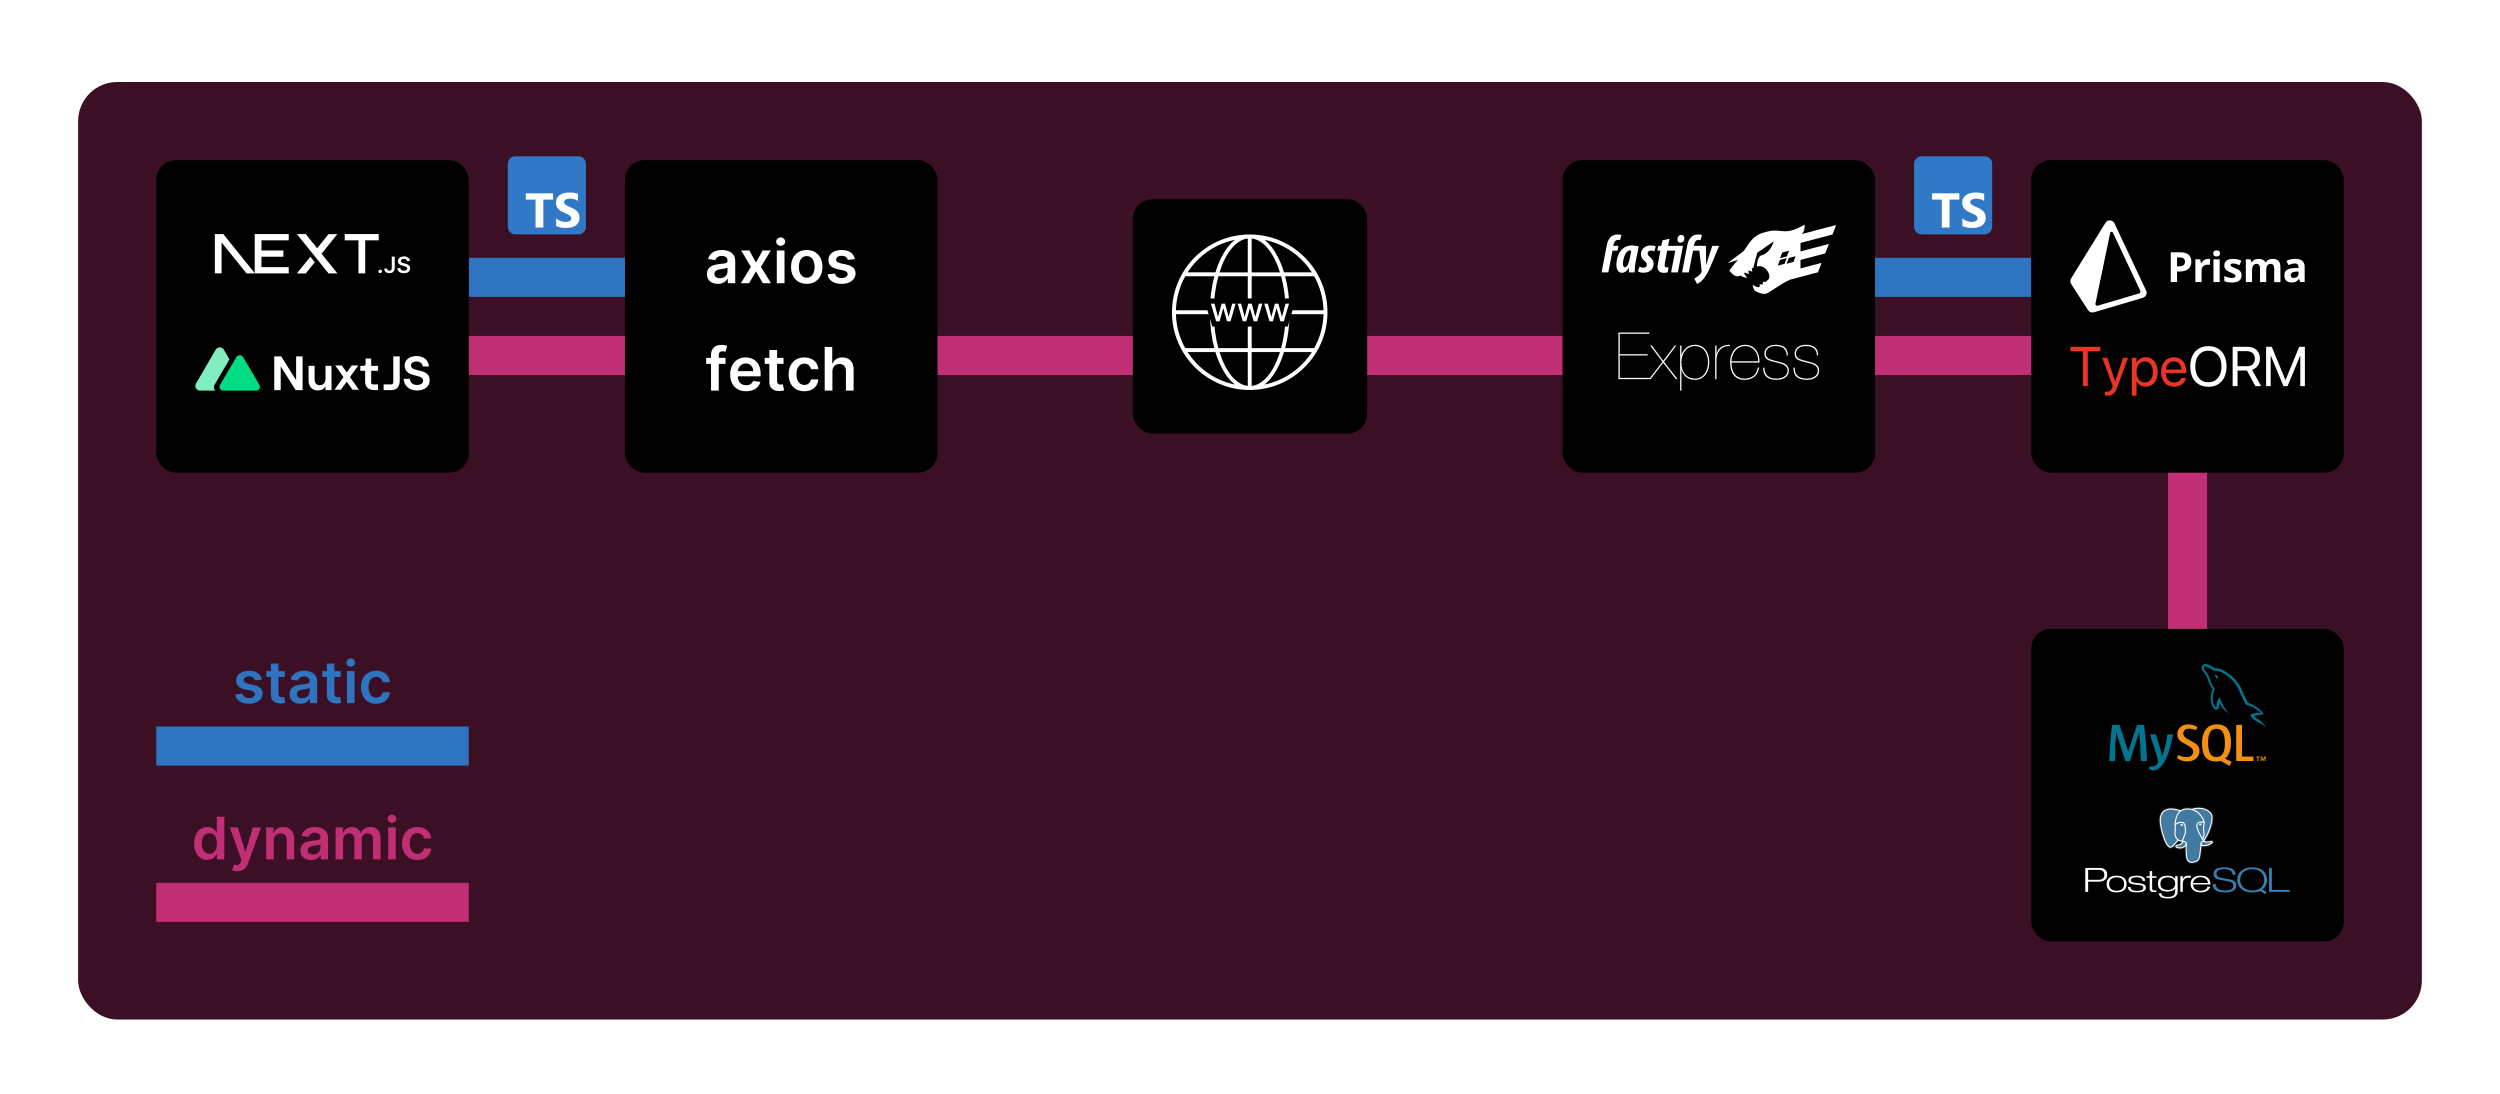 <?xml version="1.0" encoding="UTF-8"?><svg xmlns="http://www.w3.org/2000/svg" xmlns:xlink="http://www.w3.org/1999/xlink" viewBox="0 0 1920 840"><defs><style>.cls-1{filter:url(#drop-shadow-24);}.cls-2,.cls-3,.cls-4,.cls-5{fill:#fff;}.cls-6,.cls-3,.cls-7,.cls-8{fill-rule:evenodd;}.cls-6,.cls-9{fill:#00758f;}.cls-10,.cls-7{fill:#f29111;}.cls-11{fill:#417ba2;}.cls-12{fill:#231f20;stroke:#231f20;stroke-width:2.6px;}.cls-13{filter:url(#drop-shadow-28);}.cls-14{filter:url(#drop-shadow-23);}.cls-15{fill:#c02f74;}.cls-16{fill:#3178c6;}.cls-17{fill:#e83524;}.cls-18{filter:url(#drop-shadow-5);}.cls-18,.cls-19,.cls-20,.cls-21,.cls-22,.cls-23,.cls-24,.cls-25{fill:none;}.cls-18,.cls-19,.cls-21,.cls-23,.cls-25{stroke-miterlimit:10;stroke-width:30px;}.cls-18,.cls-19,.cls-23{stroke:#2f74c0;}.cls-19{filter:url(#drop-shadow-6);}.cls-26{fill:#00dc82;}.cls-8{fill:#80eec0;}.cls-27{filter:url(#drop-shadow-27);}.cls-20,.cls-4,.cls-22,.cls-24,.cls-5{stroke:#fff;}.cls-20,.cls-22{stroke-linejoin:round;}.cls-20,.cls-22,.cls-24{stroke-width:.87px;}.cls-20,.cls-24{stroke-linecap:round;}.cls-4{stroke-width:.29px;}.cls-28{fill:#367faf;}.cls-21{filter:url(#drop-shadow-8);}.cls-21,.cls-25{stroke:#c02f74;}.cls-23{filter:url(#drop-shadow-7);}.cls-24{stroke-linejoin:bevel;}.cls-29{fill:#2f74c0;}.cls-5{stroke-width:.14px;}.cls-25{filter:url(#drop-shadow-17);}.cls-30{fill:#586470;}.cls-31{filter:url(#drop-shadow-26);}.cls-32{fill:#3b0f24;filter:url(#drop-shadow-1);}.cls-33{filter:url(#drop-shadow-25);}</style><filter id="drop-shadow-1" filterUnits="userSpaceOnUse"><feOffset dx="0" dy="3"/><feGaussianBlur result="blur" stdDeviation="6"/><feFlood flood-color="#0d0e59" flood-opacity=".2"/><feComposite in2="blur" operator="in"/><feComposite in="SourceGraphic"/></filter><filter id="drop-shadow-5" filterUnits="userSpaceOnUse"><feOffset dx="0" dy="3"/><feGaussianBlur result="blur-2" stdDeviation="6"/><feFlood flood-color="#080a35" flood-opacity=".1"/><feComposite in2="blur-2" operator="in"/><feComposite in="SourceGraphic"/></filter><filter id="drop-shadow-6" filterUnits="userSpaceOnUse"><feOffset dx="0" dy="3"/><feGaussianBlur result="blur-3" stdDeviation="6"/><feFlood flood-color="#080a35" flood-opacity=".1"/><feComposite in2="blur-3" operator="in"/><feComposite in="SourceGraphic"/></filter><filter id="drop-shadow-7" filterUnits="userSpaceOnUse"><feOffset dx="0" dy="3"/><feGaussianBlur result="blur-4" stdDeviation="6"/><feFlood flood-color="#080a35" flood-opacity=".1"/><feComposite in2="blur-4" operator="in"/><feComposite in="SourceGraphic"/></filter><filter id="drop-shadow-8" filterUnits="userSpaceOnUse"><feOffset dx="0" dy="3"/><feGaussianBlur result="blur-5" stdDeviation="6"/><feFlood flood-color="#080a35" flood-opacity=".1"/><feComposite in2="blur-5" operator="in"/><feComposite in="SourceGraphic"/></filter><filter id="drop-shadow-17" filterUnits="userSpaceOnUse"><feOffset dx="0" dy="3"/><feGaussianBlur result="blur-6" stdDeviation="6"/><feFlood flood-color="#080a35" flood-opacity=".1"/><feComposite in2="blur-6" operator="in"/><feComposite in="SourceGraphic"/></filter><filter id="drop-shadow-23" filterUnits="userSpaceOnUse"><feOffset dx="0" dy="3"/><feGaussianBlur result="blur-7" stdDeviation="6"/><feFlood flood-color="#0d0e59" flood-opacity=".2"/><feComposite in2="blur-7" operator="in"/><feComposite in="SourceGraphic"/></filter><filter id="drop-shadow-24" filterUnits="userSpaceOnUse"><feOffset dx="0" dy="3"/><feGaussianBlur result="blur-8" stdDeviation="6"/><feFlood flood-color="#0d0e59" flood-opacity=".2"/><feComposite in2="blur-8" operator="in"/><feComposite in="SourceGraphic"/></filter><filter id="drop-shadow-25" filterUnits="userSpaceOnUse"><feOffset dx="0" dy="3"/><feGaussianBlur result="blur-9" stdDeviation="6"/><feFlood flood-color="#0d0e59" flood-opacity=".2"/><feComposite in2="blur-9" operator="in"/><feComposite in="SourceGraphic"/></filter><filter id="drop-shadow-26" filterUnits="userSpaceOnUse"><feOffset dx="0" dy="3"/><feGaussianBlur result="blur-10" stdDeviation="6"/><feFlood flood-color="#0d0e59" flood-opacity=".2"/><feComposite in2="blur-10" operator="in"/><feComposite in="SourceGraphic"/></filter><filter id="drop-shadow-27" filterUnits="userSpaceOnUse"><feOffset dx="0" dy="3"/><feGaussianBlur result="blur-11" stdDeviation="6"/><feFlood flood-color="#0d0e59" flood-opacity=".2"/><feComposite in2="blur-11" operator="in"/><feComposite in="SourceGraphic"/></filter><filter id="drop-shadow-28" filterUnits="userSpaceOnUse"><feOffset dx="0" dy="3"/><feGaussianBlur result="blur-12" stdDeviation="6"/><feFlood flood-color="#0d0e59" flood-opacity=".2"/><feComposite in2="blur-12" operator="in"/><feComposite in="SourceGraphic"/></filter></defs><g id="back"><rect class="cls-32" x="60" y="60" width="1800" height="720" rx="30" ry="30"/></g><g id="lines"><line class="cls-18" x1="360" y1="210" x2="480" y2="210"/><line class="cls-19" x1="1440" y1="210" x2="1560" y2="210"/><line class="cls-23" x1="120" y1="570" x2="360" y2="570"/><line class="cls-21" x1="120" y1="690" x2="360" y2="690"/><g><path class="cls-29" d="M201.14,521.94l-5.27,.58c-.15-.53-.41-1.03-.77-1.5s-.86-.85-1.48-1.13c-.62-.29-1.38-.43-2.27-.43-1.2,0-2.21,.26-3.03,.78-.82,.52-1.22,1.2-1.21,2.03-.01,.71,.25,1.29,.79,1.74,.54,.45,1.43,.82,2.68,1.1l4.19,.89c2.32,.5,4.05,1.29,5.19,2.38,1.13,1.09,1.71,2.51,1.72,4.27,0,1.54-.46,2.91-1.35,4.08-.89,1.18-2.12,2.1-3.7,2.76-1.58,.66-3.39,.99-5.43,.99-3,0-5.42-.63-7.25-1.89-1.83-1.26-2.92-3.02-3.28-5.28l5.64-.54c.25,1.11,.8,1.94,1.63,2.51,.83,.57,1.91,.85,3.24,.85s2.48-.28,3.32-.85c.84-.56,1.25-1.26,1.25-2.09,0-.7-.27-1.28-.81-1.74-.54-.46-1.37-.81-2.5-1.05l-4.19-.88c-2.35-.49-4.1-1.32-5.23-2.48-1.13-1.17-1.69-2.65-1.68-4.43-.01-1.51,.4-2.83,1.24-3.94s2-1.98,3.5-2.59c1.5-.61,3.22-.92,5.19-.92,2.88,0,5.14,.61,6.8,1.84,1.66,1.23,2.68,2.88,3.08,4.97Z"/><path class="cls-29" d="M218.7,515.45v4.47h-14.11v-4.47h14.11Zm-10.63-5.88h5.79v23.04c0,.78,.12,1.37,.36,1.78,.24,.41,.56,.69,.95,.84s.83,.22,1.31,.22c.36,0,.7-.03,1-.08,.3-.05,.54-.1,.7-.14l.97,4.52c-.31,.11-.75,.22-1.32,.35-.57,.13-1.27,.2-2.09,.22-1.45,.04-2.75-.18-3.92-.66-1.16-.49-2.08-1.24-2.76-2.26-.68-1.02-1.01-2.3-1-3.83v-24Z"/><path class="cls-29" d="M230.6,540.5c-1.56,0-2.95-.28-4.2-.84-1.24-.56-2.22-1.39-2.94-2.48-.72-1.1-1.08-2.45-1.08-4.06,0-1.38,.26-2.53,.77-3.44,.51-.91,1.21-1.63,2.09-2.17,.88-.54,1.88-.96,3-1.24,1.11-.28,2.27-.49,3.46-.62,1.44-.15,2.6-.28,3.5-.41,.9-.12,1.55-.31,1.96-.58,.41-.26,.62-.67,.62-1.22v-.1c0-1.2-.36-2.14-1.07-2.8-.71-.66-1.74-.99-3.08-.99-1.42,0-2.54,.31-3.36,.93s-1.38,1.35-1.67,2.19l-5.4-.77c.43-1.49,1.13-2.74,2.11-3.75s2.18-1.76,3.6-2.27c1.42-.51,2.98-.76,4.7-.76,1.18,0,2.36,.14,3.53,.42,1.17,.28,2.24,.73,3.21,1.37,.97,.63,1.75,1.49,2.34,2.58,.59,1.09,.89,2.45,.89,4.08v16.43h-5.56v-3.37h-.19c-.35,.68-.84,1.32-1.48,1.91-.63,.59-1.43,1.07-2.38,1.42s-2.07,.54-3.35,.54Zm1.5-4.25c1.16,0,2.17-.23,3.02-.7,.85-.46,1.51-1.08,1.97-1.85,.46-.77,.7-1.6,.7-2.51v-2.89c-.18,.15-.49,.29-.92,.42-.43,.13-.91,.24-1.45,.34-.53,.1-1.06,.18-1.58,.26-.52,.07-.97,.14-1.36,.19-.86,.12-1.64,.31-2.32,.58-.68,.27-1.22,.64-1.61,1.11-.39,.47-.59,1.08-.59,1.83,0,1.07,.39,1.87,1.17,2.41s1.77,.82,2.97,.82Z"/><path class="cls-29" d="M261.65,515.45v4.47h-14.11v-4.47h14.11Zm-10.63-5.88h5.79v23.04c0,.78,.12,1.37,.36,1.78s.56,.69,.95,.84c.39,.15,.83,.22,1.31,.22,.36,0,.7-.03,1-.08,.3-.05,.54-.1,.7-.14l.97,4.52c-.31,.11-.75,.22-1.32,.35-.57,.13-1.27,.2-2.08,.22-1.45,.04-2.75-.18-3.92-.66-1.16-.49-2.08-1.24-2.76-2.26s-1.01-2.3-1-3.83v-24Z"/><path class="cls-29" d="M269.4,511.97c-.93,0-1.72-.31-2.37-.92-.66-.61-.98-1.35-.98-2.21s.33-1.62,.99-2.23c.66-.61,1.45-.92,2.37-.92s1.7,.31,2.36,.92c.65,.61,.98,1.36,.98,2.23s-.33,1.6-.98,2.21c-.66,.61-1.44,.92-2.36,.92Zm-2.91,28.03v-24.55h5.79v24.55h-5.79Z"/><path class="cls-29" d="M288.93,540.48c-2.45,0-4.55-.54-6.3-1.61-1.75-1.08-3.1-2.56-4.04-4.47-.94-1.9-1.42-4.09-1.42-6.58s.48-4.7,1.44-6.61c.96-1.91,2.31-3.4,4.07-4.47,1.75-1.07,3.83-1.61,6.22-1.61,1.99,0,3.76,.37,5.3,1.09s2.77,1.76,3.68,3.08,1.44,2.87,1.57,4.64h-5.53c-.22-1.18-.75-2.17-1.59-2.96-.84-.79-1.95-1.19-3.35-1.19-1.18,0-2.22,.32-3.12,.95-.89,.63-1.59,1.54-2.08,2.72s-.74,2.6-.74,4.25,.25,3.11,.74,4.31c.49,1.2,1.18,2.12,2.07,2.76,.89,.64,1.94,.97,3.14,.97,.85,0,1.62-.16,2.29-.49,.68-.33,1.24-.8,1.7-1.42,.46-.62,.77-1.37,.94-2.25h5.53c-.14,1.74-.65,3.27-1.54,4.61-.88,1.34-2.09,2.38-3.61,3.13s-3.31,1.13-5.37,1.13Z"/></g><g><path class="cls-15" d="M159.22,660.43c-1.93,0-3.65-.5-5.18-1.49s-2.73-2.43-3.61-4.31-1.33-4.18-1.33-6.87,.45-5.03,1.35-6.91c.9-1.88,2.12-3.3,3.65-4.27,1.54-.96,3.24-1.45,5.13-1.45,1.44,0,2.62,.24,3.55,.73,.93,.48,1.66,1.07,2.21,1.74,.54,.68,.96,1.31,1.26,1.91h.24v-12.24h5.8v32.73h-5.69v-3.87h-.35c-.3,.6-.73,1.23-1.29,1.89-.57,.67-1.31,1.23-2.24,1.7-.93,.47-2.09,.7-3.5,.7Zm1.61-4.75c1.22,0,2.27-.33,3.13-1s1.52-1.59,1.97-2.79,.67-2.58,.67-4.17-.22-2.97-.66-4.14c-.44-1.17-1.09-2.08-1.95-2.73-.86-.65-1.91-.97-3.16-.97s-2.37,.34-3.23,1.01-1.51,1.6-1.95,2.78c-.44,1.18-.66,2.54-.66,4.06s.22,2.9,.66,4.1c.44,1.2,1.1,2.14,1.96,2.83,.87,.69,1.94,1.03,3.21,1.03Z"/><path class="cls-15" d="M182.07,669.16c-.79,0-1.52-.06-2.18-.18-.67-.12-1.2-.27-1.59-.44l1.34-4.49c1.26,.36,2.31,.42,3.17,.18,.86-.24,1.56-1.04,2.12-2.39l.5-1.33-8.9-25.06h6.14l5.66,18.54h.26l5.67-18.54,6.18,.03-9.86,27.49c-.46,1.28-1.06,2.38-1.82,3.31s-1.68,1.64-2.77,2.13c-1.09,.5-2.39,.74-3.91,.74Z"/><path class="cls-15" d="M210.21,645.62v14.38h-5.79v-24.55h5.53v4.17h.29c.56-1.37,1.47-2.47,2.71-3.28s2.78-1.21,4.61-1.21c1.69,0,3.17,.36,4.43,1.09s2.24,1.77,2.94,3.15c.7,1.37,1.04,3.04,1.03,5v15.63h-5.79v-14.73c0-1.64-.42-2.92-1.27-3.85s-2.02-1.39-3.51-1.39c-1.01,0-1.91,.22-2.69,.66-.78,.44-1.4,1.08-1.84,1.91-.44,.83-.66,1.84-.66,3.02Z"/><path class="cls-15" d="M238.93,660.5c-1.56,0-2.95-.28-4.2-.84-1.24-.56-2.22-1.39-2.94-2.48-.72-1.1-1.08-2.45-1.08-4.06,0-1.38,.26-2.53,.77-3.44,.51-.91,1.21-1.63,2.09-2.17,.88-.54,1.88-.96,3-1.24,1.11-.28,2.27-.49,3.46-.62,1.44-.15,2.6-.28,3.5-.41,.9-.12,1.55-.31,1.96-.58,.41-.26,.62-.67,.62-1.22v-.1c0-1.2-.36-2.14-1.07-2.8-.71-.66-1.74-.99-3.08-.99-1.42,0-2.54,.31-3.36,.93s-1.38,1.35-1.67,2.19l-5.4-.77c.43-1.49,1.13-2.74,2.11-3.75s2.18-1.76,3.6-2.27c1.42-.51,2.98-.76,4.7-.76,1.18,0,2.36,.14,3.53,.42,1.17,.28,2.24,.73,3.21,1.37,.97,.63,1.75,1.49,2.34,2.58,.59,1.09,.89,2.45,.89,4.08v16.43h-5.56v-3.37h-.19c-.35,.68-.84,1.32-1.48,1.91-.63,.59-1.43,1.07-2.38,1.42s-2.07,.54-3.35,.54Zm1.5-4.25c1.16,0,2.17-.23,3.02-.7,.85-.46,1.51-1.08,1.97-1.85,.46-.77,.7-1.6,.7-2.51v-2.89c-.18,.15-.49,.29-.92,.42-.43,.13-.91,.24-1.45,.34-.53,.1-1.06,.18-1.58,.26-.52,.07-.97,.14-1.36,.19-.86,.12-1.64,.31-2.32,.58-.68,.27-1.22,.64-1.61,1.11-.39,.47-.59,1.08-.59,1.83,0,1.07,.39,1.87,1.17,2.41s1.77,.82,2.97,.82Z"/><path class="cls-15" d="M257.72,660v-24.55h5.53v4.17h.29c.51-1.41,1.36-2.51,2.54-3.3,1.18-.79,2.59-1.19,4.23-1.19s3.06,.4,4.21,1.21c1.14,.8,1.95,1.9,2.42,3.28h.26c.54-1.36,1.46-2.45,2.76-3.27s2.83-1.22,4.61-1.22c2.26,0,4.1,.71,5.53,2.14s2.14,3.51,2.14,6.25v16.48h-5.8v-15.58c0-1.52-.4-2.64-1.21-3.35-.81-.71-1.8-1.06-2.97-1.06-1.4,0-2.49,.43-3.27,1.3s-1.17,2-1.17,3.38v15.31h-5.67v-15.82c0-1.27-.38-2.28-1.14-3.04s-1.75-1.13-2.98-1.13c-.83,0-1.59,.21-2.27,.63-.68,.42-1.23,1.01-1.63,1.77-.4,.76-.61,1.65-.61,2.66v14.93h-5.79Z"/><path class="cls-15" d="M301.03,631.97c-.93,0-1.72-.31-2.37-.92-.65-.61-.98-1.35-.98-2.21s.33-1.62,.99-2.23c.66-.61,1.45-.92,2.37-.92s1.7,.31,2.36,.92c.66,.61,.98,1.36,.98,2.23s-.33,1.6-.98,2.21c-.66,.61-1.44,.92-2.36,.92Zm-2.91,28.03v-24.55h5.79v24.55h-5.79Z"/><path class="cls-15" d="M320.56,660.48c-2.45,0-4.55-.54-6.3-1.61-1.75-1.08-3.1-2.56-4.04-4.47-.94-1.9-1.42-4.09-1.42-6.58s.48-4.7,1.44-6.61,2.31-3.4,4.07-4.47c1.75-1.07,3.83-1.61,6.22-1.61,1.99,0,3.76,.37,5.3,1.09,1.54,.73,2.77,1.76,3.68,3.08s1.44,2.87,1.57,4.64h-5.53c-.22-1.18-.75-2.17-1.59-2.96-.84-.79-1.95-1.19-3.35-1.19-1.18,0-2.22,.32-3.12,.95s-1.59,1.54-2.08,2.72c-.5,1.18-.74,2.6-.74,4.25s.25,3.11,.74,4.31c.49,1.2,1.18,2.12,2.07,2.76,.89,.64,1.94,.97,3.14,.97,.85,0,1.62-.16,2.29-.49,.68-.33,1.24-.8,1.7-1.42,.46-.62,.77-1.37,.94-2.25h5.53c-.14,1.74-.65,3.27-1.53,4.61s-2.09,2.38-3.61,3.13-3.31,1.13-5.37,1.13Z"/></g><polyline class="cls-25" points="360 270 1680 270 1680 480"/></g><g id="papers"><rect class="cls-14" x="120" y="120" width="240" height="240" rx="15" ry="15"/><rect class="cls-1" x="480" y="120" width="240" height="240" rx="15" ry="15"/><rect class="cls-33" x="1560" y="120" width="240" height="240" rx="15" ry="15"/><rect class="cls-31" x="1200" y="120" width="240" height="240" rx="15" ry="15"/><rect class="cls-27" x="1560" y="480" width="240" height="240" rx="15" ry="15"/><rect class="cls-13" x="870" y="150" width="180" height="180" rx="15" ry="15"/></g><g id="objects"><g><path class="cls-2" d="M959.79,180.08c-32.92,0-59.71,26.78-59.71,59.71s26.78,59.71,59.71,59.71,59.71-26.78,59.71-59.71-26.78-59.71-59.71-59.71Zm1.5,32.1h22.6c2.12,7.76,3.36,16.65,3.48,26.1h-26.08v-26.1Zm-3,26.1h-26.08c.12-9.45,1.37-18.34,3.48-26.1h22.6v26.1Zm0,3v26.1h-22.6c-2.12-7.76-3.36-16.65-3.48-26.1h26.08Zm3,0h26.08c-.12,9.45-1.37,18.34-3.48,26.1h-22.6v-26.1Zm25.69-29.1h22.32c4.35,7.76,6.91,16.65,7.16,26.1h-26.08c-.11-9.23-1.28-18.12-3.4-26.1Zm-25.69-3v-26.02c9.11,1.01,17.06,11.14,21.72,26.02h-21.72Zm-3,0h-21.72c4.66-14.87,12.61-25.01,21.72-26.02v26.02Zm-48.01,3h22.32c-2.12,7.98-3.28,16.87-3.4,26.1h-26.08c.25-9.45,2.81-18.34,7.16-26.1Zm18.92,29.1c.11,9.23,1.28,18.12,3.4,26.1h-22.32c-4.35-7.76-6.91-16.65-7.16-26.1h26.08Zm29.09,29.1v26.02c-9.11-1.01-17.06-11.14-21.72-26.02h21.72Zm3,0h21.72c-4.66,14.87-12.61,25.01-21.72,26.02v-26.02Zm48.01-3h-22.32c2.12-7.98,3.28-16.87,3.4-26.1h26.08c-.25,9.45-2.81,18.34-7.16,26.1Zm-1.81-58.21h-21.37c-1.23-4.03-2.7-7.8-4.41-11.23-3.04-6.09-6.66-10.72-10.62-13.74,15.23,3.09,28.25,12.32,36.4,24.97Zm-59.01-24.97c-3.96,3.03-7.57,7.65-10.62,13.74-1.71,3.43-3.19,7.2-4.41,11.23h-21.37c8.14-12.65,21.17-21.88,36.4-24.97Zm-36.4,86.18h21.37c1.23,4.03,2.7,7.8,4.41,11.23,3.04,6.09,6.66,10.72,10.62,13.74-15.23-3.09-28.25-12.32-36.4-24.97Zm59.01,24.97c3.96-3.03,7.57-7.65,10.62-13.74,1.71-3.42,3.19-7.19,4.41-11.23h21.37c-8.14,12.65-21.17,21.88-36.4,24.97Z"/><g><g><path class="cls-30" d="M933.99,246.77l-3.99-13.54h2.72l2.65,9.95h.13l2.66-9.95h2.72l2.64,9.9h.13l2.64-9.9h2.72l-3.98,13.54h-2.69l-2.75-9.78h-.2l-2.75,9.78h-2.68Z"/><path class="cls-30" d="M954.47,246.77l-3.98-13.54h2.72l2.65,9.95h.13l2.66-9.95h2.72l2.64,9.9h.13l2.64-9.9h2.72l-3.98,13.54h-2.69l-2.75-9.78h-.2l-2.75,9.78h-2.68Z"/><path class="cls-30" d="M974.95,246.77l-3.99-13.54h2.72l2.65,9.95h.13l2.66-9.95h2.72l2.64,9.9h.13l2.64-9.9h2.72l-3.98,13.54h-2.69l-2.75-9.78h-.2l-2.75,9.78h-2.68Z"/></g><g><polygon points="930.99 250.77 924.65 229.23 954.38 229.23 948.05 250.77 930.99 250.77"/><polygon points="951.47 250.77 945.14 229.23 974.86 229.23 968.54 250.77 951.47 250.77"/><polygon points="971.96 250.77 965.62 229.23 995.34 229.23 989.02 250.77 971.96 250.77"/></g><g><path class="cls-2" d="M933.99,246.77l-3.99-13.54h2.72l2.65,9.95h.13l2.66-9.95h2.72l2.64,9.9h.13l2.64-9.9h2.72l-3.98,13.54h-2.69l-2.75-9.78h-.2l-2.75,9.78h-2.68Z"/><path class="cls-2" d="M954.47,246.77l-3.98-13.54h2.72l2.65,9.95h.13l2.66-9.95h2.72l2.64,9.9h.13l2.64-9.9h2.72l-3.98,13.54h-2.69l-2.75-9.78h-.2l-2.75,9.78h-2.68Z"/><path class="cls-2" d="M974.95,246.77l-3.99-13.54h2.72l2.65,9.95h.13l2.66-9.95h2.72l2.64,9.9h.13l2.64-9.9h2.72l-3.98,13.54h-2.69l-2.75-9.78h-.2l-2.75,9.78h-2.68Z"/></g></g></g><g><path class="cls-2" d="M1699.95,216.65h4.77v-17.5h-4.77v17.5Zm-.2-22.03c0-1.55,.87-2.33,2.6-2.33s2.6,.78,2.6,2.33c0,.74-.22,1.32-.65,1.73-.43,.41-1.08,.62-1.95,.62-1.73,0-2.6-.78-2.6-2.35Z"/><path class="cls-3" d="M1680.63,206.55c1.54-1.3,2.31-3.19,2.31-5.65s-.72-4.15-2.17-5.35c-1.45-1.19-3.56-1.79-6.33-1.79h-7.31v22.89h4.85v-8.14h2.08c2.84,0,5.03-.65,6.57-1.96Zm-7.05-2.02h-1.6v-6.79h2.21c1.33,0,2.3,.27,2.92,.81,.62,.54,.93,1.38,.93,2.52s-.37,1.98-1.11,2.57-1.86,.88-3.35,.88h0Z"/><path class="cls-2" d="M1697.42,198.96c-.43-.09-.97-.14-1.61-.14-1.09,0-2.09,.3-3.01,.9-.92,.6-1.68,1.41-2.2,2.37h-.23l-.7-2.94h-3.62v17.5h4.77v-8.91c0-1.41,.43-2.51,1.28-3.29,.85-.78,2.04-1.17,3.56-1.17,.55,0,1.02,.05,1.41,.16l.36-4.48Zm22.25,16.59c1.25-.94,1.87-2.31,1.87-4.1,0-.87-.15-1.61-.45-2.24-.3-.63-.77-1.18-1.41-1.66-.64-.48-1.64-1-3.01-1.55-1.53-.62-2.53-1.08-2.98-1.39s-.68-.68-.68-1.11c0-.76,.7-1.14,2.11-1.14,.79,0,1.57,.12,2.33,.36,.76,.24,1.58,.55,2.46,.92l1.44-3.44c-1.99-.92-4.04-1.38-6.15-1.38-2.21,0-3.92,.43-5.13,1.28-1.21,.85-1.81,2.05-1.81,3.61,0,.91,.14,1.67,.43,2.29,.29,.62,.75,1.17,1.38,1.65,.63,.48,1.62,1,2.97,1.57,.94,.4,1.69,.74,2.25,1.04,.56,.3,.96,.56,1.19,.8,.23,.23,.34,.54,.34,.92,0,1-.87,1.5-2.6,1.5-.85,0-1.82-.14-2.93-.42-1.11-.28-2.11-.63-3-1.05v3.95c.81,.34,1.66,.6,2.52,.76,.9,.17,1.98,.26,3.26,.26,2.48,0,4.35-.47,5.6-1.41h0Zm20.79,1.1h-4.77v-10.22c0-1.26-.21-2.21-.63-2.84-.42-.63-1.09-.95-2-.95-1.22,0-2.11,.45-2.66,1.35-.55,.9-.83,2.37-.83,4.43v8.23h-4.77v-17.5h3.65l.64,2.24h.27c.47-.8,1.15-1.43,2.03-1.89,.89-.45,1.9-.68,3.05-.68,2.62,0,4.39,.86,5.32,2.57h.42c.47-.81,1.16-1.45,2.07-1.89,.91-.45,1.94-.67,3.09-.67,1.98,0,3.48,.51,4.5,1.53,1.02,1.02,1.53,2.65,1.53,4.89v11.41h-4.79v-10.22c0-1.26-.21-2.21-.63-2.84-.42-.63-1.09-.95-2-.95-1.17,0-2.04,.42-2.62,1.25-.58,.84-.87,2.16-.87,3.98v8.78Z"/><path class="cls-3" d="M1765.74,214.27l.92,2.38h3.33v-11.66c0-2.09-.63-3.64-1.88-4.66-1.25-1.02-3.05-1.53-5.4-1.53s-4.69,.53-6.7,1.58l1.58,3.22c1.89-.85,3.53-1.27,4.93-1.27,1.82,0,2.72,.89,2.72,2.66v.77l-3.04,.09c-2.62,.09-4.58,.58-5.88,1.46-1.3,.88-1.95,2.25-1.95,4.11s.48,3.14,1.45,4.1c.97,.96,2.29,1.44,3.97,1.44,1.37,0,2.48-.2,3.33-.59,.85-.39,1.68-1.09,2.48-2.11h.13Zm-2.33-5.67l1.85-.06v1.44c0,1.05-.33,1.9-.99,2.54-.66,.64-1.55,.96-2.65,.96-1.54,0-2.32-.67-2.32-2.02,0-.94,.34-1.64,1.02-2.1,.68-.46,1.71-.71,3.1-.75Zm-120.65,16.77l-31.77,9.4c-.97,.29-1.9-.55-1.7-1.53l11.35-54.36c.21-1.02,1.62-1.18,2.06-.24l21.02,44.63c.4,.84-.06,1.83-.96,2.1h0Zm5.45-2.22l-24.33-51.67h0c-.62-1.3-1.89-2.15-3.33-2.22-1.48-.09-2.81,.63-3.56,1.84l-26.39,42.74c-.82,1.32-.8,2.99,.05,4.29l12.9,19.98c.77,1.19,2.1,1.88,3.49,1.88,.39,0,.79-.06,1.18-.17l37.45-11.08c1.14-.33,2.08-1.15,2.58-2.23,.49-1.07,.48-2.31-.02-3.38h0Z"/></g><g><path class="cls-9" d="M1648.85,584.44h-4.63c-.16-7.84-.61-15.2-1.35-22.11h-.04l-7.05,22.11h-3.53l-7.01-22.11h-.04c-.52,6.63-.85,14-.98,22.11h-4.22c.27-9.86,.96-19.11,2.05-27.74h5.74l6.68,20.38h.04l6.72-20.38h5.49c1.2,10.11,1.91,19.36,2.13,27.74"/><path class="cls-9" d="M1668.93,563.98c-1.89,10.26-4.37,17.71-7.46,22.36-2.41,3.58-5.04,5.37-7.91,5.37-.76,0-1.71-.23-2.83-.69v-2.47c.55,.08,1.19,.12,1.93,.12,1.34,0,2.42-.37,3.24-1.11,.98-.9,1.47-1.92,1.47-3.04,0-.77-.38-2.34-1.15-4.72l-5.08-15.82h4.55l3.65,11.83c.82,2.69,1.16,4.56,1.02,5.63,1.99-5.34,3.39-11.16,4.18-17.46h4.39"/><path class="cls-10" d="M1689.22,576.75c0,2.35-.86,4.28-2.58,5.79-1.72,1.5-4.03,2.26-6.92,2.26-2.71,0-5.33-.87-7.87-2.59l1.19-2.38c2.19,1.1,4.16,1.64,5.94,1.64,1.67,0,2.97-.37,3.91-1.11,.94-.74,1.51-1.77,1.51-3.08,0-1.65-1.15-3.05-3.25-4.24-1.94-1.07-5.82-3.3-5.82-3.3-2.1-1.54-3.15-3.19-3.15-5.9,0-2.25,.79-4.06,2.35-5.44,1.57-1.38,3.6-2.08,6.09-2.08s4.9,.69,7.01,2.06l-1.07,2.38c-1.8-.77-3.57-1.15-5.32-1.15-1.42,0-2.51,.34-3.28,1.03-.77,.68-1.24,1.56-1.24,2.63,0,1.64,1.17,3.07,3.33,4.27,1.96,1.07,5.94,3.34,5.94,3.34,2.16,1.53,3.24,3.17,3.24,5.86"/><path class="cls-7" d="M1697.49,578.89c-1.12-1.81-1.68-4.71-1.68-8.71,0-6.98,2.12-10.48,6.35-10.48,2.21,0,3.84,.84,4.88,2.51,1.12,1.81,1.68,4.69,1.68,8.63,0,7.04-2.12,10.56-6.35,10.56-2.21,0-3.84-.83-4.88-2.51m16.47,6.22l-5.08-2.51c.45-.37,.88-.77,1.27-1.24,2.16-2.54,3.24-6.31,3.24-11.3,0-9.18-3.59-13.77-10.78-13.77-3.52,0-6.27,1.16-8.24,3.49-2.16,2.55-3.24,6.3-3.24,11.26s.96,8.45,2.87,10.72c1.74,2.05,4.38,3.08,7.91,3.08,1.32,0,2.52-.16,3.62-.49l6.62,3.86,1.81-3.12"/><path class="cls-10" d="M1730.57,584.44h-13.15v-27.74h4.43v24.33h8.73v3.41"/><path class="cls-10" d="M1733.72,584.44h.73v-2.82h.96v-.58h-2.69v.58h1v2.82h0Zm5.58,0h.69v-3.4h-1.04l-.85,2.32-.92-2.32h-1v3.4h.65v-2.59h.04l.96,2.59h.5l.96-2.59v2.59"/><path class="cls-6" d="M1736.12,547.41c-2.68-.07-4.75,.2-6.48,.94-.5,.2-1.3,.2-1.37,.84,.27,.27,.3,.7,.54,1.07,.4,.67,1.1,1.57,1.74,2.04,.7,.54,1.4,1.07,2.14,1.54,1.3,.81,2.77,1.27,4.04,2.08,.74,.47,1.47,1.07,2.21,1.58,.37,.27,.6,.7,1.07,.87v-.1c-.24-.3-.3-.74-.53-1.07-.33-.33-.67-.64-1-.97-.97-1.31-2.17-2.45-3.48-3.38-1.07-.74-3.41-1.74-3.84-2.98,0,0-.03-.04-.07-.07,.74-.07,1.61-.34,2.31-.54,1.13-.3,2.17-.23,3.34-.53,.54-.14,1.07-.3,1.61-.47v-.3c-.6-.6-1.04-1.41-1.67-1.98-1.7-1.47-3.58-2.91-5.52-4.12-1.04-.67-2.37-1.1-3.48-1.68-.4-.2-1.07-.3-1.3-.64-.6-.74-.94-1.71-1.37-2.58-.97-1.84-1.91-3.88-2.74-5.83-.6-1.31-.97-2.61-1.7-3.82-3.44-5.7-7.19-9.15-12.94-12.53-1.24-.7-2.71-1.01-4.28-1.37-.84-.04-1.67-.1-2.51-.13-.54-.24-1.07-.87-1.54-1.17-1.91-1.21-6.82-3.82-8.22-.37-.9,2.18,1.34,4.32,2.11,5.43,.57,.77,1.3,1.64,1.7,2.51,.23,.57,.3,1.17,.54,1.78,.53,1.47,1.03,3.12,1.74,4.49,.37,.7,.77,1.44,1.23,2.08,.27,.37,.74,.54,.84,1.14-.47,.67-.5,1.67-.77,2.51-1.2,3.79-.74,8.48,.97,11.26,.53,.84,1.81,2.68,3.51,1.98,1.5-.6,1.17-2.51,1.6-4.19,.1-.41,.03-.67,.23-.94v.07c.47,.94,.94,1.84,1.37,2.78,1.04,1.64,2.84,3.35,4.35,4.49,.8,.61,1.44,1.64,2.44,2.01v-.1h-.07c-.2-.3-.5-.44-.77-.67-.6-.6-1.27-1.34-1.74-2.01-1.4-1.88-2.64-3.96-3.74-6.1-.54-1.04-1-2.18-1.44-3.22-.2-.4-.2-1.01-.53-1.21-.5,.74-1.24,1.37-1.6,2.28-.64,1.44-.7,3.22-.94,5.06-.13,.04-.07,0-.13,.07-1.07-.27-1.44-1.37-1.84-2.31-1-2.38-1.17-6.2-.3-8.95,.23-.7,1.24-2.91,.84-3.58-.2-.64-.87-1-1.24-1.51-.43-.64-.9-1.44-1.2-2.14-.8-1.88-1.21-3.95-2.07-5.83-.4-.87-1.1-1.78-1.67-2.58-.64-.91-1.34-1.54-1.84-2.61-.17-.37-.4-.97-.13-1.37,.07-.27,.2-.37,.47-.44,.43-.37,1.67,.1,2.1,.3,1.24,.5,2.27,.97,3.31,1.68,.47,.34,.97,.97,1.57,1.14h.7c1.07,.23,2.27,.07,3.28,.37,1.77,.57,3.37,1.41,4.81,2.31,4.38,2.78,7.99,6.74,10.43,11.46,.4,.77,.57,1.47,.94,2.28,.7,1.65,1.57,3.32,2.27,4.93,.7,1.58,1.37,3.18,2.38,4.49,.5,.7,2.51,1.07,3.41,1.44,.67,.3,1.7,.57,2.31,.94,1.14,.7,2.27,1.51,3.34,2.28,.53,.4,2.21,1.24,2.31,1.91"/><path class="cls-6" d="M1702.03,518.28c-.57,0-.97,.07-1.37,.17v.07h.06c.27,.53,.74,.91,1.07,1.37,.27,.54,.5,1.07,.77,1.61,.03-.03,.06-.07,.06-.07,.47-.33,.7-.87,.7-1.67-.2-.24-.23-.47-.4-.7-.2-.33-.63-.5-.9-.77"/></g><g><path class="cls-2" d="M1611.31,675.7h-7.62v-7.66h8.03c2.94,0,4.41,1.31,4.41,3.89s-1.61,3.77-4.82,3.77m5.48-7.75c-1.04-.93-2.5-1.4-4.38-1.4l-10.91,.06v18.33h2.2l-.02-7.8h8.12c2.04,0,3.64-.47,4.81-1.4,1.17-.93,1.75-2.23,1.75-3.89s-.52-2.96-1.57-3.89h0Zm14.22,13.14c-.21,.6-.57,1.14-1.04,1.56-.99,.96-2.49,1.44-4.52,1.44-1.82,0-3.21-.47-4.2-1.4s-1.47-2.18-1.47-3.75c0-.82,.13-1.54,.38-2.17,.24-.61,.62-1.16,1.11-1.6,1.01-.92,2.4-1.38,4.17-1.38,3.94,0,5.89,1.72,5.89,5.15,0,.82-.11,1.53-.34,2.15m.4-6.76c-1.34-1.22-3.32-1.83-5.95-1.83-2.48,0-4.4,.62-5.75,1.87-1.22,1.13-1.83,2.65-1.83,4.57s.63,3.44,1.89,4.61c.7,.63,1.51,1.09,2.43,1.37s2.01,.44,3.26,.44c2.63,0,4.6-.6,5.98-1.81,1.22-1.1,1.83-2.63,1.83-4.59s-.62-3.51-1.85-4.61h-.01Zm16.64,7.28c0,2.48-2.21,3.7-6.63,3.7-1.35,0-2.49-.09-3.41-.26-.93-.17-1.68-.46-2.25-.85-.44-.3-.81-.7-1.06-1.17-.26-.47-.43-1.09-.51-1.83l2.04-.02c0,.97,.36,1.69,1.08,2.15,.77,.55,2.14,.83,4.11,.83,3.09,0,4.63-.77,4.63-2.32,0-.9-.52-1.53-1.55-1.87-.21-.07-1.46-.24-3.75-.52s-3.72-.54-4.28-.76c-1.22-.49-1.83-1.36-1.83-2.62-.05-1.16,.59-2.24,1.63-2.76,.54-.25,1.21-.44,2.02-.58s1.74-.21,2.81-.21c4.26,0,6.38,1.34,6.38,4.01h-1.96c0-1.88-1.5-2.82-4.49-2.82-1.52,0-2.66,.19-3.4,.58s-1.12,.96-1.12,1.75c0,.74,.5,1.27,1.51,1.6,.59,.17,1.95,.37,4.07,.59,1.9,.17,3.21,.41,3.92,.73,1.35,.53,2.04,1.42,2.04,2.68v-.03Zm8.08,3.36l-.84,.12-.52,.04c-1.34,0-2.31-.19-2.9-.58s-.88-1.07-.88-2.04v-8.36h-2.44v-1.23h2.42l.02-3.95h1.88v3.95h3.27v1.25l-3.27-.02v8.14c0,.61,.15,1.02,.48,1.26s.9,.35,1.72,.35c.12,.01,.25,0,.39-.01s.36-.07,.65-.15l.02,1.26h-.02Zm12.97-2.79c-.52,.42-1.11,.75-1.75,.96-.66,.22-1.41,.34-2.26,.34-3.92,0-5.88-1.61-5.88-4.86,0-1.51,.5-2.69,1.5-3.54,1-.85,2.42-1.28,4.24-1.28s3.23,.43,4.18,1.29,1.43,2.01,1.43,3.45c0,1.57-.49,2.77-1.46,3.64m3.33-9.28h-1.88l-.02,2.07c-.83-.84-1.42-1.37-1.77-1.59-1.05-.58-2.41-.87-4.07-.87-2.44,0-4.31,.56-5.59,1.67-1.22,1.02-1.83,2.51-1.83,4.45,0,.96,.15,1.81,.46,2.57s.76,1.39,1.35,1.92c1.29,1.08,3.11,1.61,5.46,1.61,2.83,0,4.82-.77,6.01-2.33v2.14c0,1.36-.43,2.42-1.29,3.17s-2.27,1.12-4.24,1.12c-1.85,0-3.17-.26-3.94-.76-.59-.39-1-1.07-1.22-2.04h-1.92c.21,1.35,.78,2.33,1.71,2.93,1.08,.69,2.9,1.04,5.46,1.04,4.9,0,7.35-1.82,7.35-5.46v-11.65h-.03Zm10.14,1.23c-.52-.09-1.05-.13-1.57-.14-3.08,0-4.62,1.69-4.62,5.07v5.88h-1.85l-.02-12.03,1.88,.02v2.15h.1c.32-.85,.81-1.49,1.5-1.92,.75-.44,1.86-.63,3.34-.63h1.26v1.61h0Zm1.75,4.04c.24-1.37,.77-2.43,1.59-3.18,.54-.43,1.15-.76,1.83-.98s1.45-.33,2.3-.33c1.67,0,3.03,.46,4.08,1.37,1.06,.92,1.6,1.95,1.6,3.11h-11.39m11.58-3.71c-.69-.68-1.52-1.18-2.44-1.46-.97-.32-2.11-.47-3.41-.47-2.43,0-4.31,.56-5.65,1.69-1.34,1.13-2.01,2.67-2.01,4.61s.64,3.5,1.93,4.63c1.39,1.26,3.35,1.89,5.89,1.89,1.01,0,1.95-.12,2.8-.34s1.61-.55,2.25-.97c1.13-.81,1.84-1.81,2.15-3h-2.04c-.7,2.04-2.43,3.09-5.2,3.09-1.96,0-3.46-.5-4.52-1.51-.9-.88-1.36-1.98-1.36-3.35h13.37c0-2.04-.58-3.64-1.79-4.82h.04Z"/><path class="cls-28" d="M1717.5,680.02c0,3.57-2.88,5.36-8.64,5.36-3.45,0-5.97-.61-7.56-1.85-1.31-1.01-1.95-2.55-1.95-4.63h2.33c0,3.33,2.39,5,7.19,5,2.3,0,3.96-.34,4.98-1.02,.87-.6,1.31-1.55,1.31-2.83s-.59-2.16-1.77-2.68c-.67-.29-2.31-.62-4.9-1.04-3.27-.5-5.39-1-6.36-1.49-1.4-.73-2.11-1.98-2.11-3.74,0-1.64,.58-2.86,1.79-3.66,1.28-.88,3.49-1.32,6.62-1.32,5.65,0,8.47,1.88,8.47,5.63h-2.35c0-2.81-2.1-4.21-6.28-4.21-2.1,0-3.64,.28-4.61,.85-.92,.6-1.38,1.49-1.38,2.66s.59,2.08,1.77,2.58c.63,.29,2.48,.69,5.55,1.2,2.89,.43,4.84,.94,5.84,1.52,1.38,.71,2.07,1.94,2.07,3.68h-.02Zm18.84,1.82c-.87,.7-1.87,1.23-2.94,1.56-1.09,.35-2.31,.52-3.67,.52-2.77,0-4.99-.73-6.69-2.23s-2.55-3.47-2.55-5.95,.84-4.59,2.53-6.03,3.94-2.16,6.71-2.16,5.05,.75,6.66,2.26c.85,.73,1.48,1.61,1.89,2.58s.61,2.1,.61,3.36c0,2.57-.86,4.6-2.56,6.09m1.23,1.22c1.21-.85,2.1-1.9,2.68-3.1s.87-2.63,.87-4.2c0-2.85-.95-5.13-2.84-6.86-1.01-.94-2.23-1.65-3.65-2.1-1.42-.46-3.06-.69-4.9-.69-3.57,0-6.37,.87-8.41,2.6s-3.05,4.08-3.05,7.04,1.03,5.21,3.06,6.98c2.04,1.77,4.86,2.66,8.42,2.66,1.39,0,2.6-.09,3.64-.28s1.92-.48,2.64-.87l3.43,2.37,1.43-1.31-3.32-2.25h0Zm20.91,1.88h-15.85v-18.35l2.18-.04v16.86h13.69l-.02,1.53h0Z"/><path class="cls-12" d="M1689.91,651.81c.29-2.39,.2-2.74,1.98-2.36l.44,.04c1.37,.06,3.16-.22,4.22-.71,2.27-1.05,3.61-2.81,1.38-2.35-5.1,1.05-5.45-.67-5.45-.67,5.38-7.99,7.63-18.13,5.69-20.61-5.3-6.77-14.47-3.57-14.62-3.48h-.05c-1.01-.2-2.14-.33-3.4-.35-2.31-.04-4.06,.6-5.4,1.61,0,0-16.36-6.74-15.62,8.48,.16,3.24,4.64,24.5,9.98,18.08,1.95-2.35,3.84-4.33,3.84-4.33,.94,.62,2.04,.94,3.24,.83l.09-.08c-.03,.3-.02,.61,.04,.91-1.38,1.54-.97,1.81-3.72,2.37-2.78,.57-1.15,1.6-.08,1.86,1.29,.32,4.29,.78,6.31-2.05l-.08,.32c.54,.43,.5,3.1,.58,5.01,.08,1.91,.2,3.69,.59,4.74,.39,1.05,.85,3.76,4.47,2.98,3.02-.65,5.33-1.58,5.54-10.25"/><path class="cls-11" d="M1697.93,646.44c-5.1,1.05-5.45-.67-5.45-.67,5.38-7.99,7.63-18.13,5.69-20.61-5.3-6.77-14.47-3.57-14.62-3.48h-.05c-1.01-.2-2.14-.33-3.4-.35-2.31-.04-4.06,.6-5.4,1.61,0,0-16.36-6.74-15.62,8.48,.16,3.24,4.64,24.5,9.98,18.08,1.95-2.35,3.84-4.33,3.84-4.33,.94,.62,2.06,.94,3.23,.83l.09-.08c-.03,.29-.01,.58,.04,.91-1.38,1.54-.97,1.81-3.72,2.37-2.78,.57-1.15,1.6-.08,1.86,1.29,.32,4.29,.78,6.31-2.05l-.08,.32c.54,.43,.92,2.81,.85,4.96s-.11,3.63,.32,4.79c.43,1.16,.85,3.76,4.47,2.98,3.02-.65,4.59-2.33,4.81-5.13,.15-1.99,.5-1.7,.53-3.47l.28-.84c.32-2.7,.05-3.57,1.91-3.16l.44,.04c1.37,.06,3.16-.22,4.22-.71,2.27-1.05,3.61-2.81,1.38-2.35h.04Z"/><g><g><path class="cls-20" d="M1679.03,647.98c-.14,5.02,.04,10.07,.53,11.3,.49,1.23,1.54,3.62,5.16,2.84,3.02-.65,4.12-1.9,4.6-4.67l1.12-8.85m-15.72-25.79s-16.37-6.69-15.62,8.53c.15,3.24,4.64,24.5,9.98,18.08,1.95-2.33,3.72-4.19,3.72-4.19m10.75-23.64c-.58,.18,9.11-3.54,14.61,3.5,1.94,2.48-.29,12.62-5.69,20.61"/><path class="cls-24" d="M1692.45,645.7s.35,1.73,5.45,.67c2.23-.46,.88,1.29-1.38,2.35-1.86,.86-6.03,1.08-6.1-.11-.18-3.08,2.19-2.14,2.02-2.91-.15-.69-1.21-1.38-1.91-3.07-.61-1.48-8.39-12.86,2.16-11.17,.39-.08-2.75-10.04-12.63-10.2s-9.55,12.14-9.55,12.14"/></g><g><path class="cls-22" d="M1676.26,646.75c-1.38,1.54-.97,1.81-3.72,2.37-2.78,.57-1.15,1.6-.08,1.86,1.29,.32,4.29,.78,6.31-2.05,.62-.86,0-2.24-.85-2.59-.41-.17-.96-.38-1.66,.4h0Z"/><path class="cls-20" d="M1676.17,646.72c-.14-.9,.3-1.98,.76-3.24,.7-1.89,2.33-3.78,1.03-9.77-.96-4.46-7.44-.93-7.44-.32s.29,3.07-.11,5.94c-.53,3.74,2.38,6.91,5.73,6.58"/></g></g><g><path class="cls-4" d="M1674.63,633.3c-.03,.21,.38,.76,.91,.83s.99-.36,1.01-.56-.38-.43-.91-.51-.99,.03-1.01,.24h0Z"/><path class="cls-5" d="M1690.79,632.88c.03,.21-.38,.76-.91,.83s-.99-.36-1.01-.56,.38-.43,.91-.51,.99,.03,1.01,.24h0Z"/></g><path class="cls-20" d="M1692.69,631.45c.09,1.62-.35,2.73-.4,4.45-.08,2.51,1.2,5.38-.73,8.26"/></g><g><path class="cls-2" d="M1407.39,180.06l2.61-6.76-.11-.42-25.84,6.81c2.75-3.98,1.81-7.18,1.81-7.18,0,0-8.25,5.27-14.49,5.13-6.24-.14-8.25-1.8-17.82,1.25-9.57,3.05-12.27,12.41-15.04,14.42-2.77,2.01-11.48,8.56-11.48,8.56l.02,.12,7.85-2.5s-2.15,2.03-6.72,8.19c0,0-.08-.07-.21-.2v.04s3.68,5.62,7.29,4.58c.36-.11,.77-.28,1.22-.51,1.45,.81,3.35,1.6,5.44,1.82,0,0-1.42-1.65-2.6-3.52,.32-.21,.65-.42,.98-.64l-.15,.11,2.99,1.1-.33-2.81s.02-.01,.03-.02l2.94,1.08-.36-2.55c.37-.19,.74-.38,1.11-.55l3.06-11.58,12.65-8.63-1.01,2.53c-2.57,6.31-7.38,7.8-7.38,7.8l-2.01,.76c-1.49,1.77-2.12,2.2-2.64,8.14,1.21-.3,2.36-.38,3.4-.09,5.41,1.46,7.28,7.97,5.82,9.78-.36,.45-1.23,1.22-2.33,2.13h-2.2l-.03,1.78c-.08,.06-.15,.12-.22,.18h-2.23l-.03,1.74c-.2,.15-.39,.3-.58,.44-2.1,.04-4.76-1.79-4.76-1.79,0,1.67,1.39,4.23,1.39,4.23,0,0,.09-.04,.25-.12-.14,.1-.21,.15-.21,.15,0,0,5.62,3.74,9.15,2.36,3.14-1.23,11.28-7.65,18.31-10.69l21.26-5.6,2.8-7.26-16.2,4.27v-6.52l19.01-5.01,2.8-7.26-21.81,5.75v-6.53l24.61-6.49Zm-38.59,13.83l5.04-1.33,.07,.25-1.57,4.08-5.23,1.38,1.69-4.38Zm1.74,8.73l-5.23,1.38,1.69-4.38,5.04-1.33,.07,.25-1.57,4.08Zm6.81-1.46l-5.23,1.38,1.69-4.38,5.04-1.33,.07,.25-1.57,4.08Z"/><g><path class="cls-2" d="M1233.92,188.84l.16-.83c.46-2.41,1.38-4.5,3.08-6.08,1.25-1.17,3.08-1.87,5.16-1.87,1.33,0,2.33,.21,2.96,.42l-1.17,4c-.5-.17-.96-.25-1.62-.25-1.87,0-2.96,1.96-3.29,3.75l-.17,.87h3.96l-.71,3.67h-3.87l-3.21,16.7h-5.21l3.21-16.7"/><path class="cls-2" d="M1250.95,209.2c.04-1.08,.12-2.21,.16-3.41h-.12c-1.62,2.71-3.58,3.75-5.21,3.75-2.96,0-4.41-2.54-4.41-6.12,0-6.16,3.08-14.91,11.83-14.91,2.04,0,4.08,.33,5.33,.83l-2.25,11.32c-.5,2.37-.88,6.33-.83,8.54h-4.5Zm1.87-16.7c-.42-.08-.79-.12-1.08-.12-3.41,0-5.25,6.79-5.29,9.79,0,1.79,.25,3.08,1.54,3.08,1.42,0,2.75-2.33,3.5-6.04l1.33-6.71Z"/><path class="cls-2" d="M1259.16,204.75c.83,.46,1.83,.87,3.29,.83,1.5-.04,2.33-1,2.33-2.29,0-1.12-.54-1.92-1.96-3.04-1.75-1.42-2.58-3.21-2.58-4.96,0-3.75,2.91-6.79,7.54-6.79,1.79,0,3.08,.33,3.83,.75l-1.12,3.79c-.58-.33-1.54-.62-2.41-.62-1.67,0-2.71,.87-2.71,2.25,0,1.04,.58,1.67,1.54,2.46,2.29,1.75,3.04,3.75,3.04,5.33,0,4.5-3.13,7-7.79,7-1.87,0-3.54-.54-4.25-1.04l1.25-3.67Z"/><path class="cls-2" d="M1282.15,183.34l-1.04,5.5h8l-.67,3.67h-8.04l-1.79,9.45c-.12,.71-.17,1.33-.17,1.71,0,1.25,.62,1.71,1.58,1.71,.38,0,.92,0,1.42-.08l-.62,3.91c-.96,.25-2.12,.33-3.13,.33-3.12,0-4.67-1.75-4.67-4.5,0-.92,.17-2.04,.38-3.04l1.79-9.5h-2.37l.71-3.67h2.37l.83-4.21,5.41-1.29Z"/><path class="cls-2" d="M1283.4,209.2l3.91-20.37h5.21l-3.91,20.37h-5.21Zm4.87-25.57c0-1.5,1.08-3.21,2.91-3.21,1.71,0,2.5,1.29,2.46,2.71-.04,2.08-1.46,3.25-3,3.25-1.67,0-2.41-1.21-2.37-2.75Z"/><path class="cls-2" d="M1295.75,188.84l.16-.83c.46-2.41,1.38-4.5,3.08-6.08,1.25-1.17,3.08-1.87,5.16-1.87,1.33,0,2.33,.21,2.96,.42l-1.17,4c-.5-.17-.96-.25-1.62-.25-1.87,0-2.96,1.96-3.29,3.75l-.17,.87h6.04l-.71,3.67h-5.96l-3.21,16.7h-5.21l3.21-16.7"/><path class="cls-2" d="M1310.16,188.84l.12,9.79c.04,1.92,.08,3.33,.04,4.83h.08c.42-1.67,.83-3.04,1.54-5.21l3.08-9.41h5.25l-6.66,16.03c-2,4.67-4.29,8.58-6.79,10.87-1.21,1.12-2.62,2-3.5,2.37l-2.08-4.25c.92-.46,1.87-1,2.71-1.67,1.17-.96,2.29-2.12,2.79-3.25,.08-.29,.16-.5,.12-.92l-2.17-19.2h5.46Z"/></g></g><path class="cls-2" d="M1243.95,290.17v-17.15h21.41v-1h-21.41v-15.65h22.77v-1h-23.77v35.81h23.97v-1h-22.97Zm42.27-24.77l-8.88,11.68-8.68-11.68h-1.3l9.38,12.44-10.28,13.34h1.2l9.68-12.59,9.73,12.59h1.25l-10.33-13.34,9.43-12.44h-1.2Zm5.11,34.6v-16.05h.1c.6,2.34,1.79,4.22,3.56,5.64,1.77,1.42,4.03,2.13,6.77,2.13,1.77,0,3.34-.36,4.71-1.08,1.37-.72,2.52-1.7,3.44-2.93,.92-1.24,1.62-2.67,2.11-4.31,.48-1.64,.73-3.36,.73-5.16,0-1.94-.25-3.73-.75-5.37-.5-1.64-1.23-3.06-2.18-4.26-.95-1.2-2.11-2.14-3.46-2.81-1.35-.67-2.88-1-4.59-1-1.3,0-2.52,.19-3.64,.58-1.12,.38-2.11,.93-2.98,1.63-.87,.71-1.64,1.54-2.26,2.48-.64,.95-1.12,2-1.45,3.13h-.1v-7.22h-1v34.6h1Zm10.43-9.23c-3.14,0-5.67-1.08-7.57-3.23-1.91-2.16-2.86-5.26-2.86-9.3,0-1.67,.23-3.26,.7-4.76,.47-1.5,1.14-2.83,2.03-3.96,.89-1.14,1.98-2.04,3.28-2.71,1.3-.67,2.78-1,4.41-1s3.13,.33,4.39,1c1.25,.67,2.29,1.58,3.11,2.73,.82,1.15,1.44,2.47,1.86,3.96,.42,1.49,.63,3.07,.63,4.74,0,1.5-.19,3-.58,4.49-.38,1.49-.98,2.83-1.78,4.01-.8,1.19-1.83,2.16-3.08,2.91-1.25,.75-2.77,1.13-4.54,1.13h0Zm16.5,.4v-14.59c0-1.4,.2-2.78,.6-4.11,.4-1.34,1.02-2.52,1.86-3.54,.84-1.02,1.9-1.82,3.18-2.41,1.29-.59,2.82-.83,4.59-.73v-1c-1.54-.03-2.88,.13-4.04,.5-1.15,.37-2.15,.87-2.98,1.5-.84,.64-1.5,1.38-2.01,2.23-.5,.85-.87,1.77-1.1,2.73h-.1v-6.37h-1v25.78h1Zm11.48-12.69h21.56c.07-1.77-.11-3.48-.53-5.11-.42-1.64-1.09-3.09-2.01-4.36-.92-1.27-2.11-2.29-3.56-3.06s-3.18-1.15-5.19-1.15c-1.44,0-2.84,.3-4.21,.9-1.37,.6-2.57,1.48-3.61,2.63s-1.87,2.57-2.51,4.24c-.64,1.67-.95,3.58-.95,5.72,0,1.91,.22,3.69,.65,5.34,.43,1.65,1.1,3.09,2.01,4.31,.9,1.22,2.06,2.16,3.49,2.83,1.42,.67,3.13,.99,5.14,.95,2.94,0,5.42-.83,7.42-2.48,2.01-1.66,3.19-3.99,3.56-7h-1c-.43,2.84-1.55,4.97-3.33,6.39-1.79,1.42-4.04,2.13-6.75,2.13-1.84,0-3.39-.32-4.66-.95-1.27-.64-2.31-1.5-3.11-2.61-.8-1.1-1.4-2.4-1.78-3.89-.38-1.49-.59-3.1-.63-4.84h0Zm20.56-1h-20.56c.1-1.81,.43-3.43,1-4.86,.57-1.44,1.31-2.67,2.23-3.69,.92-1.02,1.99-1.8,3.21-2.33,1.22-.53,2.53-.8,3.94-.8,1.67,0,3.14,.31,4.41,.93,1.27,.62,2.33,1.46,3.18,2.53,.85,1.07,1.5,2.32,1.93,3.74,.43,1.42,.65,2.92,.65,4.49h0Zm21.81-4.46h1c0-2.88-.84-4.96-2.51-6.27-1.67-1.3-3.95-1.96-6.82-1.96-1.6,0-2.96,.2-4.06,.6-1.1,.4-2.01,.92-2.71,1.55-.7,.64-1.2,1.34-1.5,2.11-.3,.77-.45,1.5-.45,2.21,0,1.4,.25,2.52,.75,3.36,.5,.84,1.29,1.49,2.36,1.96,.74,.33,1.57,.64,2.51,.9,.94,.27,2.02,.55,3.26,.85,1.1,.27,2.19,.54,3.26,.8,1.07,.27,2.01,.63,2.83,1.08,.82,.45,1.49,1.03,2.01,1.73,.52,.7,.78,1.62,.78,2.76s-.26,2.04-.78,2.81c-.51,.77-1.19,1.41-1.98,1.88-.8,.48-1.7,.84-2.68,1.05-.99,.22-1.95,.33-2.88,.33-3.04,0-5.37-.68-7-2.03-1.62-1.35-2.43-3.49-2.43-6.39h-1c0,3.24,.88,5.62,2.63,7.12,1.76,1.5,4.35,2.26,7.8,2.26,1.1,0,2.21-.13,3.33-.38,1.12-.25,2.12-.66,3.01-1.23,.88-.56,1.62-1.32,2.16-2.21,.55-.9,.83-2.01,.83-3.31s-.24-2.24-.73-3.01c-.48-.77-1.12-1.4-1.91-1.91-.79-.5-1.67-.89-2.66-1.18-.99-.29-1.99-.56-2.98-.83-1.23-.32-2.46-.64-3.69-.95-1.05-.27-2.03-.59-2.93-.95-.87-.37-1.56-.89-2.08-1.58-.52-.69-.78-1.66-.78-2.93,0-.23,.07-.65,.2-1.25,.13-.6,.45-1.21,.95-1.83,.5-.62,1.27-1.17,2.31-1.65,1.04-.48,2.46-.73,4.26-.73,1.24,0,2.37,.13,3.38,.4,1.02,.27,1.9,.69,2.63,1.28,.74,.59,1.3,1.33,1.71,2.23,.4,.9,.6,2.01,.6,3.31h0Zm23.22,0h1c0-2.88-.84-4.96-2.51-6.27s-3.94-1.96-6.82-1.96c-1.6,0-2.96,.2-4.06,.6-1.1,.4-2.01,.92-2.71,1.55-.7,.64-1.2,1.34-1.5,2.11-.3,.77-.45,1.5-.45,2.21,0,1.4,.25,2.52,.75,3.36,.5,.84,1.29,1.49,2.36,1.96,.74,.33,1.57,.64,2.51,.9,.94,.27,2.02,.55,3.26,.85,1.1,.27,2.19,.54,3.26,.8,1.07,.27,2.01,.63,2.83,1.08,.82,.45,1.49,1.03,2.01,1.73,.52,.7,.78,1.62,.78,2.76s-.26,2.04-.78,2.81c-.51,.76-1.19,1.41-1.98,1.88-.8,.48-1.7,.84-2.68,1.05-.99,.22-1.95,.33-2.88,.33-3.04,0-5.37-.68-7-2.03-1.62-1.35-2.43-3.49-2.43-6.39h-1c0,3.24,.88,5.62,2.63,7.12,1.76,1.5,4.35,2.26,7.8,2.26,1.1,0,2.21-.13,3.33-.38,1.12-.25,2.12-.66,3.01-1.23,.88-.56,1.62-1.32,2.16-2.21,.55-.9,.83-2.01,.83-3.31s-.24-2.24-.73-3.01c-.48-.77-1.12-1.4-1.91-1.91-.79-.5-1.67-.89-2.66-1.18-.99-.29-1.99-.56-2.98-.83-1.23-.32-2.46-.64-3.69-.95-1.05-.27-2.03-.59-2.93-.95-.87-.37-1.56-.89-2.08-1.58-.52-.69-.78-1.66-.78-2.93,0-.23,.07-.65,.2-1.25,.13-.6,.45-1.21,.95-1.83,.5-.62,1.27-1.17,2.31-1.65,1.04-.48,2.46-.73,4.26-.73,1.24,0,2.37,.13,3.38,.4,1.02,.27,1.9,.69,2.63,1.28s1.3,1.33,1.71,2.23c.4,.9,.6,2.01,.6,3.31h0Z"/><g><path class="cls-2" d="M551.37,218.01c-1.59,0-3.03-.29-4.3-.86-1.27-.57-2.28-1.42-3.01-2.55-.74-1.12-1.11-2.51-1.11-4.16,0-1.42,.26-2.59,.79-3.52,.52-.93,1.24-1.67,2.15-2.23,.91-.56,1.93-.98,3.07-1.27,1.14-.29,2.32-.5,3.55-.63,1.47-.15,2.67-.29,3.59-.42,.92-.13,1.59-.32,2.01-.59s.63-.69,.63-1.25v-.1c0-1.23-.37-2.19-1.1-2.87s-1.79-1.02-3.16-1.02c-1.45,0-2.6,.32-3.45,.95-.85,.63-1.42,1.38-1.71,2.24l-5.54-.79c.44-1.53,1.16-2.81,2.16-3.84,1-1.03,2.23-1.81,3.69-2.33,1.45-.52,3.06-.78,4.82-.78,1.21,0,2.42,.14,3.62,.43s2.3,.75,3.29,1.4c.99,.65,1.79,1.53,2.4,2.65,.61,1.11,.91,2.51,.91,4.18v16.84h-5.7v-3.46h-.2c-.36,.7-.87,1.35-1.52,1.96-.65,.61-1.46,1.09-2.44,1.46-.98,.37-2.12,.55-3.43,.55Zm1.54-4.36c1.19,0,2.22-.24,3.1-.71,.87-.48,1.55-1.11,2.02-1.89s.71-1.64,.71-2.57v-2.96c-.19,.15-.5,.29-.94,.43-.44,.13-.94,.25-1.48,.34-.55,.1-1.09,.19-1.62,.26s-1,.14-1.39,.2c-.88,.12-1.68,.32-2.38,.59-.7,.27-1.25,.65-1.65,1.14-.4,.49-.61,1.11-.61,1.88,0,1.09,.4,1.92,1.2,2.47,.8,.56,1.81,.83,3.05,.83Z"/><path class="cls-2" d="M575.48,192.34l5.08,9.29,5.16-9.29h6.27l-7.58,12.58,7.71,12.58h-6.24l-5.32-9.06-5.27,9.06h-6.29l7.67-12.58-7.47-12.58h6.29Z"/><path class="cls-2" d="M599.56,188.77c-.95,0-1.76-.31-2.43-.94-.67-.63-1.01-1.38-1.01-2.27s.34-1.66,1.02-2.29,1.49-.94,2.42-.94,1.74,.31,2.42,.94,1.01,1.39,1.01,2.29-.33,1.64-1.01,2.27-1.48,.94-2.42,.94Zm-2.98,28.73v-25.16h5.93v25.16h-5.93Z"/><path class="cls-2" d="M619.57,217.99c-2.46,0-4.59-.54-6.39-1.62s-3.2-2.59-4.18-4.54c-.99-1.94-1.48-4.21-1.48-6.81s.49-4.88,1.48-6.83c.99-1.95,2.38-3.47,4.18-4.55s3.93-1.62,6.39-1.62,4.59,.54,6.39,1.62,3.2,2.6,4.19,4.55c.99,1.96,1.48,4.23,1.48,6.83s-.49,4.87-1.48,6.81c-.99,1.94-2.38,3.46-4.19,4.54s-3.93,1.62-6.39,1.62Zm.03-4.75c1.33,0,2.45-.37,3.34-1.11,.89-.74,1.56-1.73,2.01-2.97,.44-1.24,.66-2.63,.66-4.16s-.22-2.93-.66-4.19c-.44-1.25-1.11-2.25-2.01-2.99-.9-.74-2.01-1.11-3.34-1.11s-2.5,.37-3.4,1.11c-.9,.74-1.57,1.74-2.02,2.99-.44,1.25-.66,2.65-.66,4.19s.22,2.92,.66,4.16c.44,1.25,1.11,2.24,2.02,2.97,.9,.74,2.03,1.11,3.4,1.11Z"/><path class="cls-2" d="M656.53,198.99l-5.4,.59c-.15-.55-.42-1.06-.79-1.54s-.88-.87-1.52-1.16c-.63-.29-1.41-.44-2.33-.44-1.23,0-2.27,.27-3.1,.8-.84,.54-1.25,1.23-1.24,2.08-.01,.73,.26,1.33,.81,1.79,.55,.46,1.47,.83,2.74,1.13l4.29,.92c2.38,.51,4.15,1.33,5.32,2.44,1.16,1.11,1.75,2.57,1.76,4.37-.01,1.58-.47,2.98-1.38,4.19-.91,1.21-2.18,2.15-3.79,2.83-1.62,.68-3.47,1.02-5.57,1.02-3.08,0-5.56-.65-7.44-1.94-1.88-1.29-3-3.1-3.36-5.41l5.78-.56c.26,1.14,.82,1.99,1.67,2.57,.85,.58,1.96,.87,3.33,.87s2.54-.29,3.4-.87c.86-.58,1.29-1.29,1.29-2.15,0-.72-.28-1.32-.83-1.79-.55-.47-1.41-.83-2.56-1.08l-4.29-.9c-2.41-.5-4.2-1.35-5.36-2.55-1.16-1.2-1.73-2.71-1.72-4.55-.01-1.55,.41-2.9,1.27-4.04,.86-1.14,2.05-2.03,3.59-2.65,1.53-.63,3.31-.94,5.31-.94,2.95,0,5.27,.63,6.97,1.88,1.7,1.26,2.75,2.95,3.15,5.09Z"/></g><g><path class="cls-2" d="M557.21,274.84v4.59h-14.87v-4.59h14.87Zm-11.15,25.16v-27.54c0-1.69,.35-3.1,1.06-4.23,.7-1.12,1.65-1.97,2.84-2.52,1.19-.56,2.51-.83,3.96-.83,1.03,0,1.94,.08,2.74,.25,.8,.16,1.39,.31,1.77,.44l-1.18,4.59c-.25-.08-.57-.16-.95-.24s-.81-.12-1.28-.12c-1.1,0-1.88,.26-2.33,.79-.45,.53-.68,1.29-.68,2.27v27.14h-5.95Z"/><path class="cls-2" d="M573,300.49c-2.52,0-4.7-.53-6.53-1.58-1.83-1.05-3.24-2.55-4.22-4.49-.98-1.94-1.47-4.22-1.47-6.86s.49-4.86,1.48-6.82c.99-1.96,2.37-3.49,4.15-4.59,1.78-1.1,3.87-1.65,6.27-1.65,1.55,0,3.02,.25,4.4,.75,1.38,.5,2.61,1.26,3.67,2.3,1.06,1.04,1.9,2.36,2.51,3.96,.61,1.6,.92,3.5,.92,5.71v1.82h-20.62v-4h14.94c-.01-1.14-.26-2.15-.74-3.04-.48-.89-1.15-1.59-2.01-2.1-.86-.51-1.85-.77-2.99-.77-1.21,0-2.28,.29-3.19,.88-.92,.58-1.63,1.35-2.14,2.29-.51,.95-.77,1.98-.78,3.1v3.49c0,1.46,.27,2.72,.8,3.76s1.28,1.84,2.24,2.39c.96,.55,2.09,.83,3.38,.83,.86,0,1.64-.12,2.34-.37,.7-.25,1.3-.61,1.82-1.09s.9-1.08,1.16-1.79l5.54,.62c-.35,1.46-1.01,2.74-1.99,3.83-.98,1.09-2.22,1.93-3.74,2.52-1.52,.59-3.25,.89-5.21,.89Z"/><path class="cls-2" d="M601.76,274.84v4.59h-14.46v-4.59h14.46Zm-10.89-6.03h5.93v23.62c0,.8,.12,1.41,.37,1.83,.25,.42,.57,.71,.97,.86,.4,.15,.85,.23,1.34,.23,.37,0,.71-.03,1.02-.08,.31-.05,.55-.1,.71-.15l1,4.63c-.32,.11-.77,.23-1.35,.36-.58,.13-1.3,.21-2.14,.23-1.48,.04-2.82-.18-4.01-.68s-2.13-1.27-2.83-2.32c-.69-1.05-1.04-2.36-1.02-3.93v-24.6Z"/><path class="cls-2" d="M617.7,300.49c-2.51,0-4.67-.55-6.46-1.65-1.8-1.1-3.18-2.63-4.14-4.58-.97-1.95-1.45-4.2-1.45-6.74s.49-4.81,1.47-6.77,2.37-3.49,4.17-4.59c1.8-1.1,3.92-1.65,6.38-1.65,2.04,0,3.85,.37,5.43,1.12s2.84,1.8,3.78,3.16,1.47,2.95,1.61,4.76h-5.67c-.23-1.21-.77-2.23-1.63-3.04s-2-1.22-3.43-1.22c-1.21,0-2.28,.32-3.19,.97-.92,.65-1.63,1.58-2.14,2.79-.51,1.21-.76,2.67-.76,4.36s.25,3.19,.75,4.41c.5,1.23,1.21,2.17,2.12,2.83,.91,.66,1.98,.99,3.22,.99,.87,0,1.66-.17,2.35-.5,.69-.33,1.27-.82,1.74-1.45,.47-.63,.79-1.4,.97-2.31h5.67c-.14,1.78-.67,3.36-1.57,4.73-.91,1.37-2.14,2.44-3.7,3.21-1.56,.77-3.4,1.15-5.5,1.15Z"/><path class="cls-2" d="M639.29,285.26v14.74h-5.93v-33.55h5.8v12.66h.29c.59-1.42,1.5-2.54,2.74-3.37,1.24-.82,2.82-1.24,4.74-1.24,1.75,0,3.27,.37,4.57,1.1,1.3,.73,2.31,1.8,3.02,3.21,.71,1.41,1.07,3.13,1.07,5.16v16.02h-5.93v-15.1c0-1.69-.43-3.01-1.3-3.96-.87-.94-2.08-1.42-3.64-1.42-1.05,0-1.99,.23-2.81,.68-.82,.45-1.47,1.11-1.93,1.96s-.7,1.88-.7,3.1Z"/></g><g><path class="cls-17" d="M1599.66,269.72h-9.53v-3.39h22.82v3.39h-9.53v26.82h-3.77v-26.82h0Z"/><path class="cls-17" d="M1616.51,303.71v-2.97c.31,.06,.73,.13,1.17,.13,2.3,0,3.58-.59,4.46-3.06l.44-1.24-8.08-21.8h3.89l6.01,18.13h.08l6.03-18.13h3.83l-8.5,23.14c-1.55,4.17-3.45,5.97-7.39,5.97-.71,0-1.49-.08-1.95-.17Z"/><path class="cls-17" d="M1637.22,274.77h3.64v3.69h.08c1.36-2.53,3.79-4.1,6.91-4.1,5.57,0,9.25,4.44,9.25,11.31v.02c0,6.87-3.73,11.29-9.19,11.29-3.08,0-5.61-1.55-6.97-4.06h-.08v10.97h-3.64v-29.1h0Zm16.16,10.91v-.02c0-5-2.39-8.08-6.24-8.08s-6.3,3.2-6.3,8.08v.02c0,4.86,2.64,8.06,6.3,8.06,3.85,0,6.24-3.1,6.24-8.06Z"/><path class="cls-17" d="M1659.71,285.74v-.02c0-6.74,3.85-11.37,9.8-11.37s9.57,4.42,9.57,10.95v1.34h-15.68c.08,4.48,2.55,7.1,6.43,7.1,2.76,0,4.71-1.38,5.34-3.25l.06-.19h3.58l-.04,.21c-.71,3.6-4.27,6.45-9.02,6.45-6.26,0-10.03-4.38-10.03-11.22h0Zm3.75-1.95h11.91c-.36-4.23-2.7-6.22-5.88-6.22s-5.63,2.16-6.03,6.22Z"/><path class="cls-2" d="M1682.13,281.45v-.04c0-9.57,5.38-15.58,13.94-15.58s13.9,6.01,13.9,15.58v.04c0,9.59-5.34,15.6-13.9,15.6s-13.94-6.01-13.94-15.6Zm23.99,0v-.04c0-7.41-3.89-12.1-10.05-12.1s-10.09,4.67-10.09,12.1v.04c0,7.43,3.89,12.12,10.09,12.12s10.05-4.75,10.05-12.12Z"/><path class="cls-2" d="M1714.67,266.33h11.33c5.82,0,9.63,3.56,9.63,9v.04c0,4.19-2.3,7.43-6.07,8.63l6.99,12.54h-4.42l-6.47-11.96h-7.22v11.96h-3.77v-30.21h0Zm10.99,14.93c3.87,0,6.07-2.09,6.07-5.8v-.04c0-3.6-2.37-5.74-6.24-5.74h-7.06v11.57h7.22Z"/><path class="cls-2" d="M1740.36,266.33h4.36l10.47,25.46h.13l10.47-25.46h4.36v30.21h-3.52v-23.35h-.13l-9.65,23.35h-3.18l-9.65-23.35h-.13v23.35h-3.52v-30.21h0Z"/></g><g><path class="cls-2" d="M210.61,273.73h5.39l11.42,18.26v-18.26h4.97v25.87h-5.35l-11.46-18.22v18.22h-4.97v-25.87Zm44.01,25.87h-4.63v-2.89c-1.06,2.03-3.2,3.18-5.92,3.18-4.3,0-7.09-3.03-7.09-7.39v-11.52h4.63v10.57c0,2.55,1.58,4.32,3.96,4.32,2.6,0,4.41-2,4.41-4.73v-10.16h4.63v18.63h0Zm16.13-.29l-4.45-6.21-4.45,6.21h-4.94l6.86-9.72-6.33-8.91h5.05l3.81,5.36,3.77-5.36h5.09l-6.37,8.91,6.86,9.72h-4.9Zm14.32-23.95v5.62h5.28v3.81h-5.28v9.25c0,.31,.13,.61,.35,.83,.22,.22,.53,.34,.84,.34h4.08v4.39h-3.05c-4.15,0-6.86-2.37-6.86-6.5v-8.31h-3.73v-3.81h2.34c1.09,0,1.73-.64,1.73-1.69v-3.92h4.3Zm16.96,18.39v-20.01h4.97v18.48c0,4.99-2.45,7.39-6.59,7.39h-5.79v-4.39h5.92c.4,0,.78-.15,1.06-.43,.28-.27,.44-.65,.44-1.04m7.95-2.83h4.79c.27,2.89,2.22,4.73,5.39,4.73,2.83,0,4.79-1.11,4.79-3.4,0-5.54-14.18-1.7-14.18-11.61,0-4.25,3.73-7.2,9.09-7.2s9.35,3.14,9.58,7.98h-4.76c-.22-2.25-2.03-3.77-4.82-3.77-2.6,0-4.22,1.18-4.22,2.99,0,5.73,14.36,1.44,14.36,11.53,0,4.8-4.03,7.72-9.84,7.72s-9.91-3.55-10.17-8.98"/><path class="cls-8" d="M171.91,268.55c-1.39-2.39-4.87-2.39-6.26,0l-15.16,26.07c-1.39,2.39,.35,5.38,3.13,5.38h11.84c-1.19-1.04-1.63-2.84-.73-4.38l11.48-19.68-4.3-7.39Z"/><path class="cls-26" d="M181.52,274.27c1.15-1.96,4.03-1.96,5.18,0l12.55,21.33c1.15,1.96-.29,4.4-2.59,4.4h-25.1c-2.3,0-3.74-2.45-2.59-4.4l12.55-21.33h0Z"/></g><g><path class="cls-2" d="M264.72,179.77h26.13v4.82h-10.36v25.37h-5.18v-25.37h-10.58v-4.82Zm-42.97,0v4.82h-20.94v7.76h16.84v4.82h-16.84v7.97h20.94v4.82h-26.13v-25.37h0v-4.82h26.13Zm13.05,.01h-6.78l24.29,30.19h6.8l-12.15-15.09,12.13-15.08h-6.78s-8.74,10.87-8.74,10.87l-8.77-10.89Zm6.96,21.57l-3.4-4.22-10.36,12.87h6.8l6.96-8.65Z"/><path class="cls-2" d="M195.8,209.96l-24.32-30.21h-6.48v30.19h5.18v-23.74l19.11,23.75h6.51Z"/><path class="cls-2" d="M292.01,209.78c-.36,0-.72-.14-.97-.39-.27-.26-.4-.58-.4-.96,0-.37,.13-.68,.4-.94,.26-.26,.61-.4,.97-.39,.37,0,.68,.13,.95,.39,.27,.26,.41,.58,.41,.94,0,.24-.07,.48-.19,.68-.12,.2-.3,.37-.5,.49-.2,.12-.44,.19-.67,.18Zm8.85-12.72h2.3v8.85c0,.81-.18,1.51-.52,2.09-.35,.58-.83,1.03-1.45,1.35-.61,.31-1.33,.47-2.15,.47-.75,0-1.42-.14-2.02-.4-.6-.26-1.07-.66-1.42-1.18-.35-.52-.52-1.17-.52-1.94h2.3c0,.34,.08,.63,.23,.88,.15,.24,.36,.44,.61,.56,.26,.13,.57,.2,.91,.2,.37,0,.68-.08,.94-.23,.26-.15,.45-.38,.59-.68,.13-.3,.2-.67,.21-1.12v-8.85h0Zm11.75,3.46c-.06-.54-.3-.96-.73-1.25-.43-.3-.99-.45-1.68-.45-.48,0-.9,.07-1.24,.21-.34,.15-.61,.34-.79,.58-.18,.25-.27,.53-.28,.84,0,.26,.06,.49,.19,.68,.13,.2,.3,.37,.5,.49,.22,.14,.46,.25,.7,.34,.26,.09,.52,.17,.78,.23l1.2,.29c.48,.11,.94,.26,1.39,.45,.43,.18,.84,.42,1.2,.71,.35,.28,.64,.64,.84,1.04,.21,.41,.31,.88,.31,1.43,0,.74-.19,1.38-.57,1.94-.38,.56-.93,.99-1.66,1.31-.72,.31-1.59,.47-2.62,.47s-1.85-.15-2.58-.46c-.73-.3-1.3-.74-1.71-1.32-.41-.58-.63-1.29-.66-2.12h2.28c.03,.44,.17,.8,.41,1.09,.24,.29,.56,.51,.94,.65,.39,.14,.82,.21,1.31,.21s.94-.08,1.33-.22c.38-.15,.68-.36,.89-.63,.22-.27,.33-.58,.33-.94,0-.33-.1-.6-.29-.82-.19-.21-.46-.39-.8-.54-.39-.16-.79-.29-1.2-.39l-1.45-.37c-1.05-.27-1.88-.67-2.49-1.21-.61-.54-.91-1.26-.91-2.17,0-.74,.2-1.39,.61-1.95,.41-.56,.97-.99,1.67-1.3,.71-.31,1.51-.46,2.4-.46s1.7,.15,2.38,.46c.68,.31,1.22,.74,1.61,1.28,.39,.55,.59,1.17,.6,1.88h-2.23Z"/></g></g><g id="title"><g><path class="cls-16" d="M395.86,120h48.29c3.23,0,5.86,2.63,5.86,5.86v48.29c0,3.23-2.63,5.86-5.86,5.86h-48.29c-3.23,0-5.86-2.63-5.86-5.86v-48.29c0-3.23,2.63-5.86,5.86-5.86Z"/><path class="cls-3" d="M427.14,167.74v5.86c.94,.49,2.09,.86,3.37,1.09,1.31,.26,2.69,.37,4.11,.37s2.74-.14,4-.4,2.37-.71,3.34-1.34c.94-.63,1.71-1.43,2.26-2.43,.54-1,.83-2.23,.83-3.69,0-1.06-.17-2-.49-2.8s-.77-1.51-1.37-2.14-1.31-1.17-2.14-1.69c-.83-.49-1.77-.97-2.83-1.4-.77-.31-1.46-.63-2.09-.91-.6-.29-1.14-.6-1.57-.91-.43-.31-.77-.63-1-1-.23-.34-.34-.74-.34-1.17,0-.4,.11-.77,.31-1.09,.2-.31,.51-.6,.89-.83s.86-.4,1.4-.54c.54-.11,1.17-.2,1.83-.2,.49,0,1,.03,1.54,.11s1.09,.2,1.63,.34,1.09,.34,1.6,.57,1,.51,1.43,.8v-5.49c-.89-.34-1.86-.6-2.91-.77s-2.26-.26-3.63-.26-2.71,.14-3.97,.46c-1.26,.29-2.34,.77-3.29,1.4-.94,.63-1.69,1.46-2.26,2.43-.54,.97-.83,2.17-.83,3.54,0,1.74,.51,3.23,1.51,4.49,1,1.23,2.54,2.29,4.6,3.14,.8,.34,1.57,.66,2.26,.97s1.29,.66,1.8,1,.91,.71,1.2,1.11,.43,.86,.43,1.37c0,.37-.09,.74-.29,1.06-.17,.31-.46,.6-.83,.86-.37,.23-.83,.43-1.4,.57-.54,.14-1.2,.2-1.94,.2-1.29,0-2.54-.23-3.77-.66-1.17-.46-2.34-1.14-3.4-2.03h0Zm-9.86-14.46h7.51v-4.8h-20.97v4.83h7.49v21.43h5.97v-21.46Z"/></g><g><path class="cls-16" d="M1475.86,120h48.29c3.23,0,5.86,2.63,5.86,5.86v48.29c0,3.23-2.63,5.86-5.86,5.86h-48.29c-3.23,0-5.86-2.63-5.86-5.86v-48.29c0-3.23,2.63-5.86,5.86-5.86Z"/><path class="cls-3" d="M1507.14,167.74v5.86c.94,.49,2.09,.86,3.37,1.09,1.31,.26,2.69,.37,4.11,.37s2.74-.14,4-.4,2.37-.71,3.34-1.34c.94-.63,1.71-1.43,2.26-2.43,.54-1,.83-2.23,.83-3.69,0-1.06-.17-2-.49-2.8s-.77-1.51-1.37-2.14-1.31-1.17-2.14-1.69c-.83-.49-1.77-.97-2.83-1.4-.77-.31-1.46-.63-2.09-.91-.6-.29-1.14-.6-1.57-.91-.43-.31-.77-.63-1-1-.23-.34-.34-.74-.34-1.17,0-.4,.11-.77,.31-1.09,.2-.31,.51-.6,.89-.83s.86-.4,1.4-.54c.54-.11,1.17-.2,1.83-.2,.49,0,1,.03,1.54,.11s1.09,.2,1.63,.34,1.09,.34,1.6,.57,1,.51,1.43,.8v-5.49c-.89-.34-1.86-.6-2.91-.77s-2.26-.26-3.63-.26-2.71,.14-3.97,.46c-1.26,.29-2.34,.77-3.29,1.4-.94,.63-1.69,1.46-2.26,2.43-.54,.97-.83,2.17-.83,3.54,0,1.74,.51,3.23,1.51,4.49,1,1.23,2.54,2.29,4.6,3.14,.8,.34,1.57,.66,2.26,.97s1.29,.66,1.8,1,.91,.71,1.2,1.11,.43,.86,.43,1.37c0,.37-.09,.74-.29,1.06-.17,.31-.46,.6-.83,.86-.37,.23-.83,.43-1.4,.57-.54,.14-1.2,.2-1.94,.2-1.29,0-2.54-.23-3.77-.66-1.17-.46-2.34-1.14-3.4-2.03h0Zm-9.86-14.46h7.51v-4.8h-20.97v4.83h7.49v21.43h5.97v-21.46Z"/></g></g></svg>